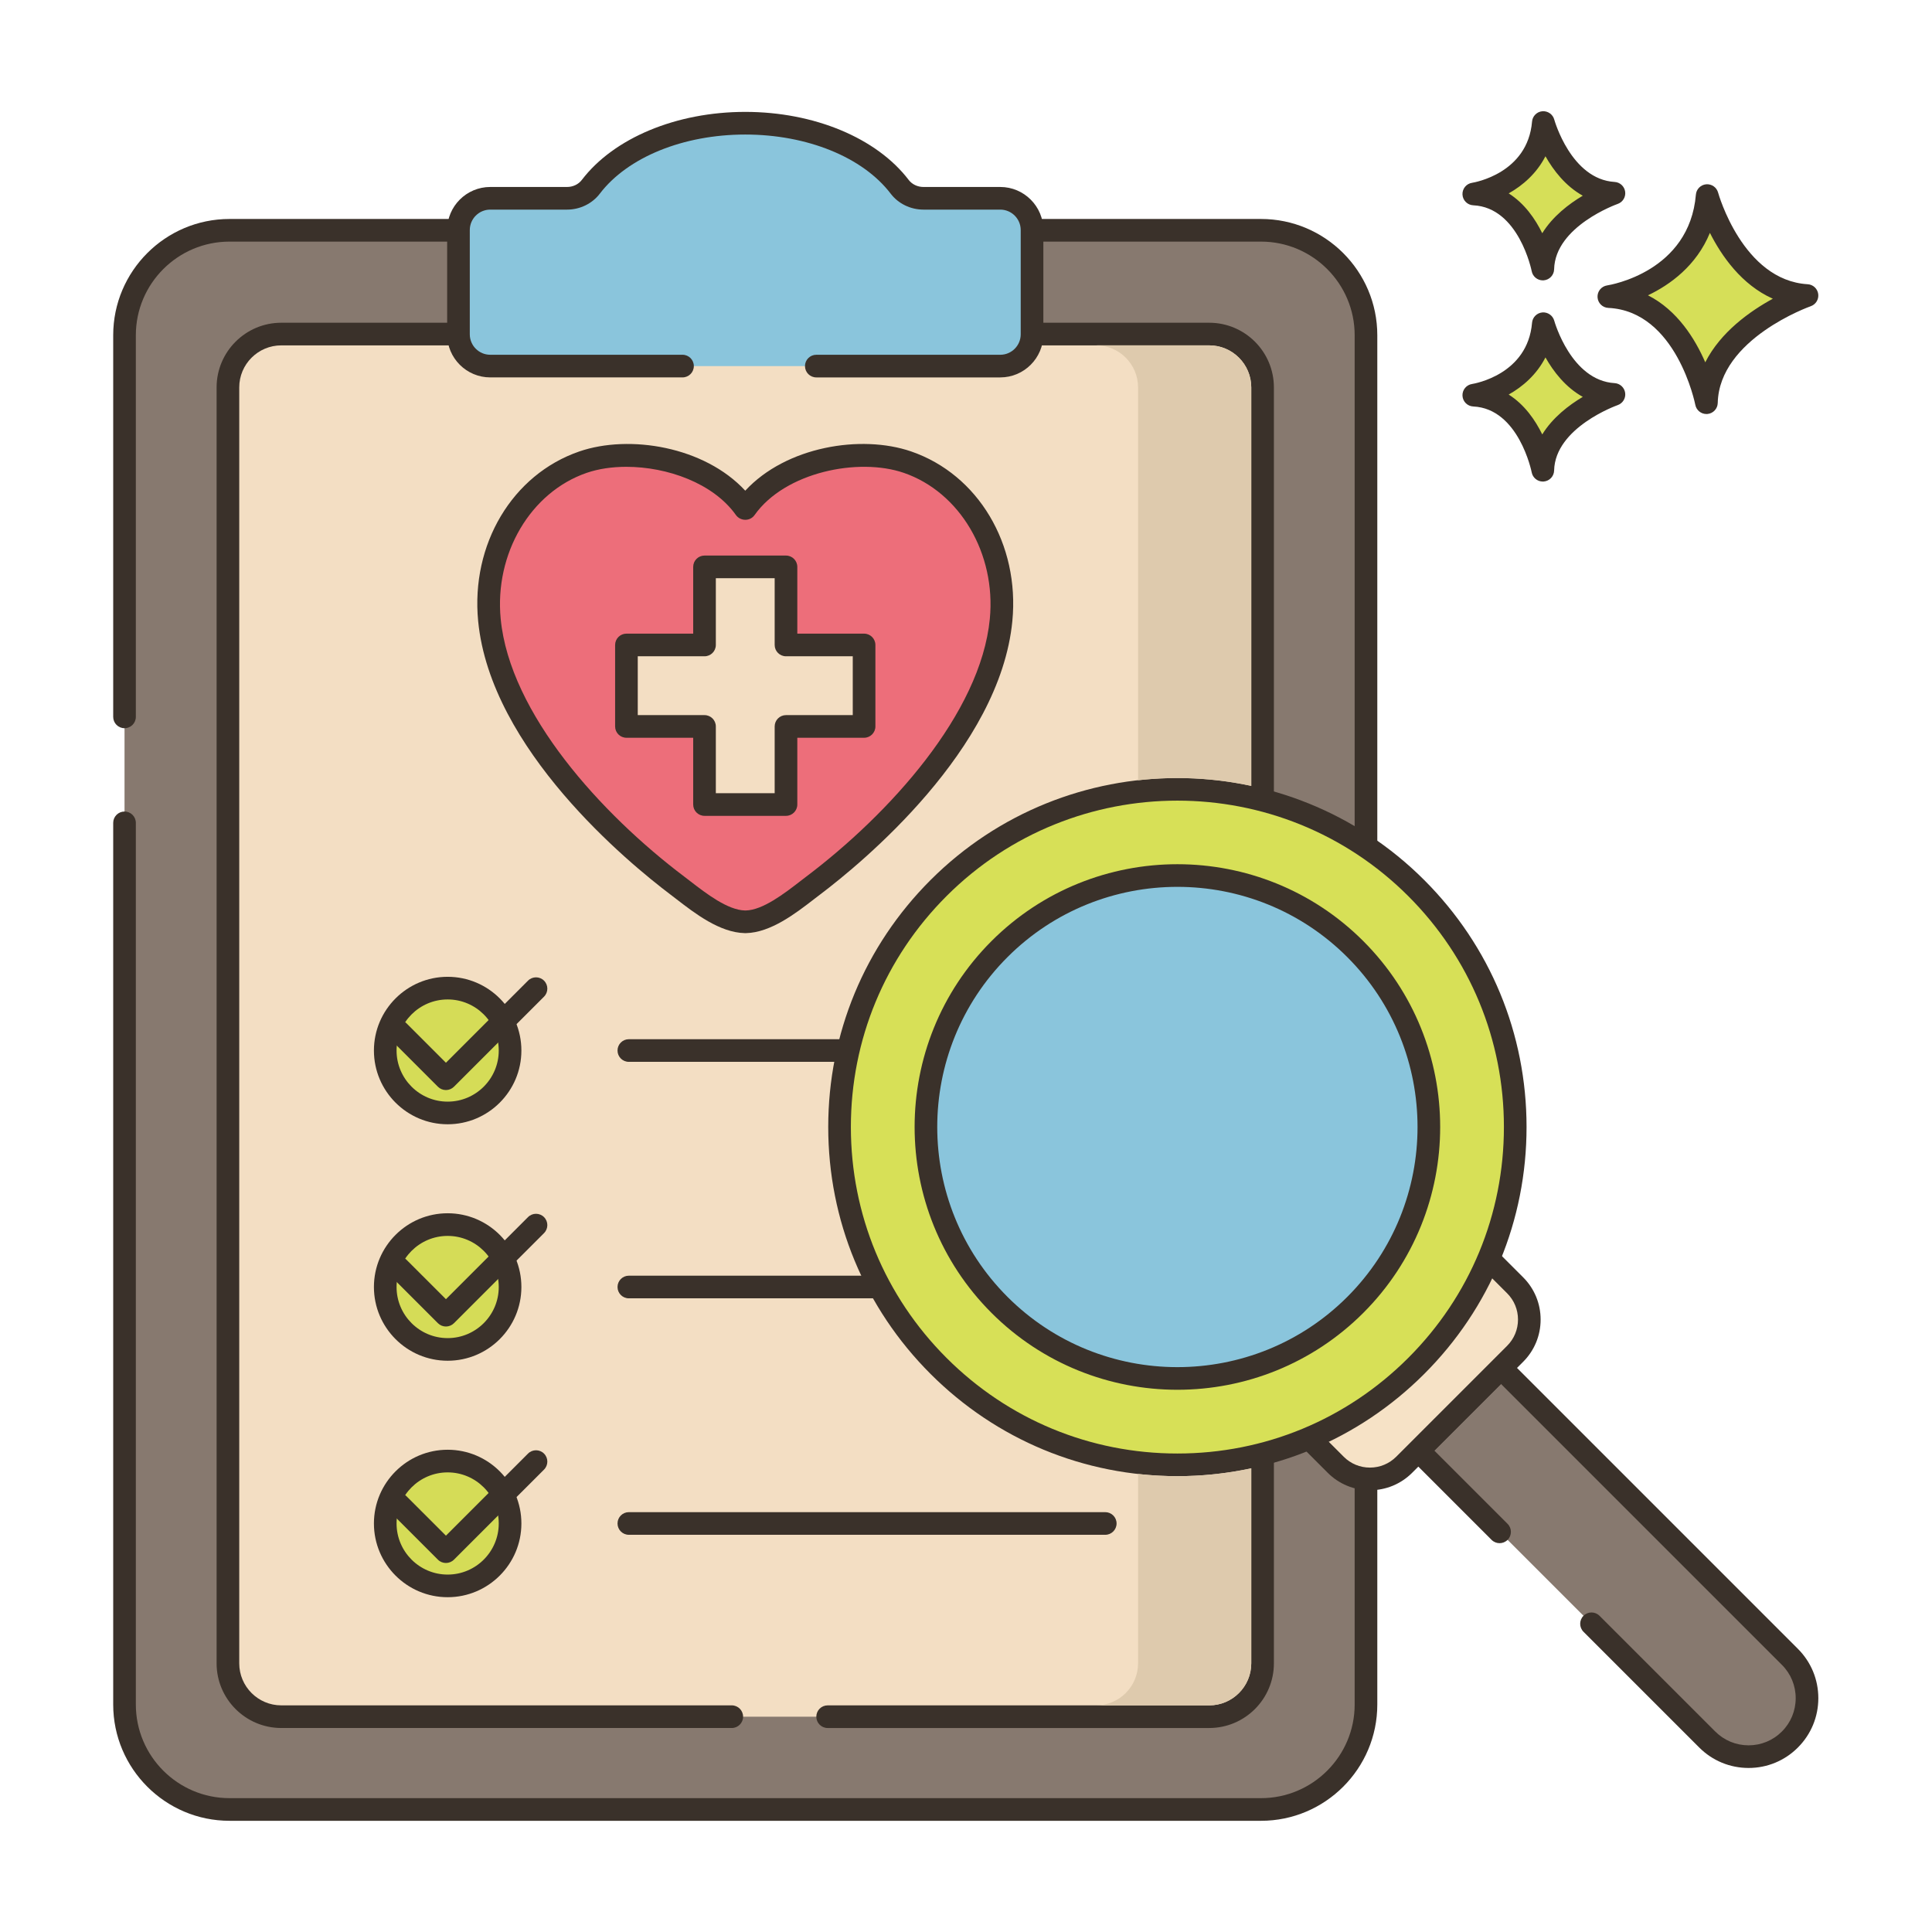 <svg id="Layer_1" height="512" viewBox="0 0 256 256" width="512" xmlns="http://www.w3.org/2000/svg"><g><path d="m16.5 109.032v116.824c0 7.681 6.227 13.908 13.908 13.908h136.683c7.681 0 13.908-6.227 13.908-13.908v-181.433c0-7.681-6.227-13.908-13.908-13.908h-136.683c-7.681 0-13.908 6.227-13.908 13.908v50.569z" fill="#87796f"/><path d="m167.092 241.265h-136.684c-8.496 0-15.408-6.912-15.408-15.408v-116.825c0-.828.671-1.5 1.5-1.5s1.5.672 1.5 1.5v116.824c0 6.842 5.566 12.408 12.408 12.408h136.684c6.842 0 12.408-5.566 12.408-12.408v-181.433c0-6.842-5.566-12.408-12.408-12.408h-136.684c-6.842 0-12.408 5.566-12.408 12.408v50.568c0 .828-.671 1.5-1.5 1.5s-1.5-.672-1.5-1.5v-50.568c0-8.496 6.912-15.408 15.408-15.408h136.684c8.496 0 15.408 6.912 15.408 15.408v181.434c0 8.495-6.912 15.408-15.408 15.408z" fill="#3a312a"/><path d="m109.667 227.47h50.564c3.904 0 7.068-3.164 7.068-7.068v-169.07c0-3.903-3.164-7.068-7.068-7.068h-122.962c-3.903 0-7.068 3.164-7.068 7.068v169.07c0 3.904 3.164 7.068 7.068 7.068h59.694z" fill="#f3dec3"/><path d="m160.23 228.97h-50.563c-.829 0-1.5-.672-1.5-1.5s.671-1.5 1.5-1.5h50.563c3.07 0 5.568-2.497 5.568-5.567v-169.071c0-3.07-2.498-5.567-5.568-5.567h-122.961c-3.07 0-5.568 2.497-5.568 5.567v169.07c0 3.07 2.497 5.567 5.568 5.567h59.694c.829 0 1.5.672 1.5 1.5s-.671 1.5-1.5 1.5h-59.694c-4.724 0-8.568-3.844-8.568-8.567v-169.07c0-4.724 3.844-8.567 8.568-8.567h122.961c4.725 0 8.568 3.844 8.568 8.567v169.07c.001 4.724-3.843 8.568-8.568 8.568z" fill="#3a312a"/><circle cx="59.317" cy="139.201" fill="#d5dc57" r="8.27"/><path d="m59.317 148.971c-5.387 0-9.77-4.383-9.77-9.77s4.383-9.77 9.77-9.77 9.77 4.383 9.77 9.77-4.383 9.77-9.77 9.77zm0-16.539c-3.733 0-6.77 3.037-6.77 6.77 0 3.732 3.037 6.77 6.77 6.77s6.77-3.037 6.77-6.77-3.037-6.77-6.77-6.77z" fill="#3a312a"/><path d="m59.088 144.438c-.398 0-.779-.158-1.061-.439l-6.28-6.281c-.586-.586-.586-1.535 0-2.121s1.536-.586 2.121 0l5.22 5.221 10.877-10.877c.586-.586 1.535-.586 2.121 0s.586 1.535 0 2.121l-11.937 11.938c-.282.279-.663.438-1.061.438z" fill="#3a312a"/><circle cx="59.317" cy="170.535" fill="#d5dc57" r="8.27"/><path d="m59.317 180.305c-5.387 0-9.77-4.383-9.77-9.771 0-5.387 4.383-9.77 9.77-9.77s9.77 4.383 9.77 9.77c0 5.388-4.383 9.771-9.77 9.771zm0-16.54c-3.733 0-6.77 3.037-6.77 6.77s3.037 6.771 6.77 6.771 6.77-3.037 6.77-6.771c0-3.733-3.037-6.77-6.77-6.77z" fill="#3a312a"/><path d="m59.088 175.77c-.398 0-.779-.158-1.061-.439l-6.28-6.28c-.586-.586-.586-1.535 0-2.121s1.535-.586 2.121 0l5.22 5.22 10.877-10.877c.586-.586 1.535-.586 2.121 0s.586 1.535 0 2.121l-11.937 11.938c-.282.28-.663.438-1.061.438z" fill="#3a312a"/><circle cx="59.317" cy="201.868" fill="#d5dc57" r="8.27"/><g fill="#3a312a"><path d="m59.317 211.638c-5.387 0-9.77-4.383-9.77-9.77s4.383-9.77 9.77-9.77 9.77 4.383 9.77 9.77-4.383 9.77-9.77 9.77zm0-16.539c-3.733 0-6.77 3.037-6.77 6.77 0 3.732 3.037 6.77 6.77 6.77s6.77-3.037 6.77-6.77-3.037-6.77-6.77-6.77z"/><path d="m59.088 207.104c-.384 0-.768-.146-1.061-.439l-6.28-6.28c-.586-.586-.586-1.535 0-2.121s1.535-.586 2.121 0l5.22 5.22 10.877-10.876c.586-.586 1.535-.586 2.121 0s.586 1.535 0 2.121l-11.937 11.937c-.294.291-.677.438-1.061.438z"/><path d="m146.452 140.701h-63.127c-.829 0-1.5-.672-1.5-1.5s.671-1.5 1.5-1.5h63.127c.828 0 1.5.672 1.5 1.5s-.672 1.5-1.5 1.5z"/><path d="m146.452 172.035h-63.127c-.829 0-1.5-.672-1.5-1.5s.671-1.5 1.5-1.5h63.127c.828 0 1.5.672 1.5 1.5s-.672 1.5-1.5 1.5z"/><path d="m146.452 203.368h-63.127c-.829 0-1.5-.672-1.5-1.5s.671-1.5 1.5-1.5h63.127c.828 0 1.5.672 1.5 1.5s-.672 1.5-1.5 1.5z"/></g><path d="m108.165 48.509h24.375c2.325 0 4.21-1.885 4.21-4.21v-13.814c0-2.325-1.885-4.21-4.21-4.21h-10.18c-1.226 0-2.402-.545-3.145-1.52-3.813-5.004-11.544-8.428-20.465-8.428s-16.652 3.424-20.466 8.428c-.743.975-1.919 1.52-3.145 1.52h-10.179c-2.325 0-4.21 1.885-4.21 4.21v13.813c0 2.325 1.885 4.21 4.21 4.21h25.477 17.728z" fill="#8ac5dc"/><path d="m132.54 50.009h-24.375c-.829 0-1.5-.672-1.5-1.5s.671-1.5 1.5-1.5h24.375c1.494 0 2.71-1.216 2.71-2.71v-13.814c0-1.494-1.216-2.71-2.71-2.71h-10.18c-1.709 0-3.331-.789-4.338-2.111-3.684-4.834-11.068-7.837-19.272-7.837s-15.588 3.003-19.273 7.837c-1.007 1.322-2.629 2.111-4.338 2.111h-10.179c-1.495 0-2.71 1.216-2.71 2.71v13.813c0 1.494 1.216 2.71 2.71 2.71h25.477c.829 0 1.5.672 1.5 1.5s-.671 1.5-1.5 1.5h-25.477c-3.149 0-5.71-2.562-5.71-5.71v-13.813c0-3.148 2.561-5.71 5.71-5.71h10.179c.779 0 1.509-.348 1.952-.93 4.24-5.563 12.539-9.019 21.659-9.019s17.419 3.456 21.658 9.019c.444.582 1.173.93 1.952.93h10.18c3.148 0 5.71 2.562 5.71 5.71v13.813c0 3.149-2.562 5.711-5.71 5.711z" fill="#3a312a"/><path clip-rule="evenodd" d="m120.253 61.239c-6.789-2.339-17.081-.086-21.491 6.14-.003.002-.024-.004-.03-.009-4.414-6.219-14.698-8.469-21.484-6.13-8.643 2.977-13.249 12.09-12.398 20.904 1.331 13.784 14.706 27.501 24.903 35.201 2.327 1.757 5.792 4.732 8.929 4.798h.135c3.137-.066 6.602-3.041 8.929-4.798 10.197-7.7 23.572-21.417 24.903-35.201.852-8.814-3.754-17.927-12.396-20.905z" fill="#ed6e7a" fill-rule="evenodd"/><path d="m98.682 123.643c-3.307-.069-6.604-2.614-9.013-4.473-.286-.221-.56-.432-.82-.628-5.564-4.202-23.849-19.236-25.492-36.254-.981-10.172 4.529-19.41 13.401-22.467 6.632-2.284 16.581-.656 21.991 5.197 5.41-5.855 15.358-7.483 21.992-5.197 8.873 3.057 14.383 12.296 13.401 22.467-1.643 17.018-19.927 32.052-25.492 36.254-.26.196-.534.407-.82.628-2.408 1.858-5.706 4.403-8.981 4.473zm-15.685-61.788c-1.896 0-3.704.266-5.261.802-7.436 2.563-12.227 10.697-11.393 19.342 1.212 12.556 13.354 25.873 24.314 34.148.268.202.55.42.845.647 2.078 1.604 4.924 3.8 7.212 3.848h.104c2.256-.048 5.102-2.244 7.18-3.848.295-.228.578-.445.845-.647 10.959-8.275 23.103-21.593 24.313-34.148.835-8.646-3.956-16.779-11.392-19.342-6.002-2.069-15.736-.117-19.778 5.589-.143.201-.333.364-.553.475-.54.269-1.22.181-1.678-.213-.093-.079-.176-.171-.247-.271-2.995-4.218-9.107-6.382-14.511-6.382z" fill="#3a312a"/><path d="m114.495 85.462h-10.347v-10.347h-10.796v10.347h-10.347v10.796h10.347v10.347h10.796v-10.347h10.347z" fill="#f3dec3"/><path d="m104.148 108.104h-10.796c-.829 0-1.5-.672-1.5-1.5v-8.847h-8.846c-.829 0-1.5-.672-1.5-1.5v-10.795c0-.828.671-1.5 1.5-1.5h8.846v-8.847c0-.828.671-1.5 1.5-1.5h10.796c.829 0 1.5.672 1.5 1.5v8.847h8.847c.829 0 1.5.672 1.5 1.5v10.796c0 .828-.671 1.5-1.5 1.5h-8.847v8.847c0 .828-.671 1.499-1.5 1.499zm-9.296-3h7.796v-8.847c0-.828.671-1.5 1.5-1.5h8.847v-7.796h-8.847c-.829 0-1.5-.672-1.5-1.5v-8.847h-7.796v8.847c0 .828-.671 1.5-1.5 1.5h-8.846v7.796h8.846c.829 0 1.5.672 1.5 1.5z" fill="#3a312a"/><path d="m210.883 215.159 15.333 15.333c3.026 3.026 7.928 3.031 10.954.005s3.026-7.934 0-10.96l-38.279-38.279-10.954 10.954 10.766 10.766z" fill="#87796f"/><path d="m231.698 234.265c-.002 0-.004 0-.006 0-2.469-.002-4.79-.965-6.537-2.712l-15.333-15.333c-.586-.586-.586-1.535 0-2.121s1.535-.586 2.121 0l15.333 15.333c1.181 1.181 2.75 1.832 4.418 1.833h.004c1.666 0 3.232-.649 4.411-1.828 1.181-1.18 1.83-2.749 1.83-4.419s-.649-3.239-1.83-4.419l-37.219-37.219-8.833 8.833 9.706 9.706c.586.586.586 1.535 0 2.121s-1.535.586-2.121 0l-10.767-10.767c-.586-.586-.586-1.535 0-2.121l10.954-10.954c.586-.586 1.535-.586 2.121 0l38.279 38.279c1.747 1.746 2.709 4.069 2.709 6.54s-.962 4.794-2.709 6.54c-1.744 1.747-4.063 2.708-6.531 2.708z" fill="#3a312a"/><path d="m195.675 165.219 5.089 5.089c2.504 2.504 2.504 6.572 0 9.076l-14.702 14.702c-2.504 2.504-6.572 2.504-9.076 0l-5.089-5.089z" fill="#f6e2c6"/><path d="m181.524 197.465c-2.116 0-4.105-.823-5.599-2.318l-5.089-5.089c-.586-.586-.586-1.535 0-2.121l23.777-23.777c.586-.586 1.535-.586 2.121 0l5.089 5.089c1.495 1.494 2.318 3.482 2.318 5.599 0 2.115-.823 4.104-2.318 5.599l-14.701 14.701c-1.493 1.494-3.481 2.317-5.598 2.317zm-7.505-8.468 4.028 4.028c.928.928 2.163 1.439 3.478 1.439 1.314 0 2.55-.512 3.478-1.439l14.701-14.701c.928-.929 1.439-2.163 1.439-3.478 0-1.314-.512-2.55-1.439-3.478l-4.028-4.028z" fill="#3a312a"/><ellipse cx="156.011" cy="149.333" fill="#d7e057" rx="44.765" ry="44.765" transform="matrix(.974 -.227 .227 .974 -29.79 39.251)"/><path d="m156.011 195.598c-12.358 0-23.977-4.813-32.715-13.551s-13.551-20.357-13.551-32.714c0-12.358 4.813-23.977 13.551-32.715 18.039-18.038 47.39-18.039 65.429 0 8.738 8.738 13.551 20.356 13.551 32.715 0 12.357-4.813 23.976-13.551 32.714-8.739 8.738-20.357 13.551-32.714 13.551zm0-89.51c-11.081 0-22.158 4.216-30.594 12.651-8.171 8.172-12.672 19.037-12.672 30.594s4.5 22.421 12.672 30.593 19.037 12.672 30.594 12.672 22.421-4.5 30.593-12.672 12.672-19.036 12.672-30.593-4.5-22.422-12.672-30.594c-8.434-8.433-19.515-12.651-30.593-12.651z" fill="#3a312a"/><circle cx="156.01" cy="149.333" fill="#8ac5dc" r="33.336"/><path d="m156.011 184.152c-8.921 0-17.842-3.396-24.633-10.188-13.583-13.582-13.583-35.683 0-49.265 13.582-13.582 35.684-13.582 49.266 0s13.582 35.683 0 49.265c-6.792 6.792-15.712 10.188-24.633 10.188zm0-66.64c-8.152 0-16.305 3.103-22.512 9.31-12.413 12.413-12.413 32.609 0 45.022 12.414 12.412 32.609 12.412 45.023 0 12.412-12.413 12.412-32.609 0-45.022-6.207-6.207-14.359-9.31-22.511-9.31z" fill="#3a312a"/><path d="m226.211 25.913s3.41 12.659 13.229 13.246c0 0-13.107 4.525-13.328 14.202 0 0-2.58-13.572-12.932-14.059 0 0 12.057-1.826 13.031-13.389z" fill="#d6df58"/><path d="m226.11 54.86c-.713 0-1.335-.506-1.473-1.217-.023-.125-2.495-12.418-11.528-12.844-.77-.036-1.388-.65-1.428-1.421-.04-.769.511-1.445 1.273-1.56.441-.068 10.901-1.816 11.761-12.031.062-.726.635-1.301 1.359-1.367.73-.06 1.393.399 1.584 1.102.031.116 3.261 11.626 11.87 12.141.714.042 1.298.583 1.395 1.292.098.708-.318 1.388-.994 1.622-.121.043-12.125 4.312-12.319 12.819-.018.767-.61 1.396-1.375 1.46-.041.002-.083.004-.125.004zm-7.745-15.729c3.881 1.97 6.234 5.747 7.591 8.878 2.027-4.021 5.945-6.788 8.954-8.428-4.137-1.843-6.787-5.652-8.339-8.724-1.793 4.36-5.273 6.87-8.206 8.274z" fill="#3a312a"/><path d="m204.501 42.893s2.412 8.954 9.357 9.37c0 0-9.271 3.201-9.427 10.045 0 0-1.825-9.6-9.147-9.944 0 0 8.528-1.292 9.217-9.471z" fill="#d6df58"/><path d="m204.43 63.808c-.714 0-1.337-.507-1.473-1.22-.016-.082-1.704-8.442-7.743-8.727-.771-.036-1.388-.65-1.428-1.421-.04-.77.511-1.444 1.273-1.56.296-.047 7.367-1.242 7.946-8.113.062-.726.636-1.303 1.361-1.368.714-.063 1.391.4 1.582 1.103.037.137 2.25 7.921 7.999 8.265.714.042 1.299.584 1.396 1.293s-.32 1.389-.997 1.622c-.081.028-8.287 2.953-8.417 8.661-.018.768-.611 1.397-1.376 1.461-.04.002-.082.004-.123.004zm-4.522-11.528c2.108 1.333 3.525 3.395 4.45 5.281 1.376-2.232 3.517-3.873 5.368-4.974-2.289-1.269-3.888-3.352-4.945-5.226-1.174 2.288-3.016 3.877-4.873 4.919z" fill="#3a312a"/><path d="m204.501 16.236s2.412 8.954 9.357 9.37c0 0-9.271 3.201-9.427 10.045 0 0-1.825-9.6-9.147-9.944 0-.001 8.528-1.292 9.217-9.471z" fill="#d6df58"/><path d="m204.43 37.15c-.714 0-1.337-.507-1.473-1.22-.016-.082-1.704-8.442-7.743-8.727-.771-.036-1.388-.65-1.428-1.421-.04-.769.511-1.444 1.273-1.56.296-.047 7.367-1.242 7.946-8.113.062-.726.636-1.303 1.361-1.368.715-.06 1.392.399 1.581 1.102.023.079 2.229 7.92 8 8.266.714.043 1.299.584 1.396 1.293s-.32 1.389-.997 1.622c-.081.028-8.287 2.952-8.417 8.661-.018.767-.611 1.397-1.376 1.461-.04.002-.082.004-.123.004zm-4.522-11.527c2.108 1.333 3.525 3.395 4.449 5.28 1.377-2.232 3.518-3.872 5.369-4.973-2.289-1.271-3.888-3.352-4.945-5.226-1.174 2.288-3.016 3.877-4.873 4.919z" fill="#3a312a"/><path d="m150.8 195.31v25.09c0 3.07-2.5 5.57-5.57 5.57h15c3.07 0 5.57-2.5 5.57-5.57v-25.85c-3.18.69-6.46 1.05-9.79 1.05-1.75 0-3.49-.1-5.21-.29z" fill="#decaad"/><path d="m160.23 45.76h-15c3.07 0 5.57 2.5 5.57 5.57v52.06c5-.56 10.07-.31 15 .75v-52.81c0-3.07-2.5-5.57-5.57-5.57z" fill="#decaad"/></g></svg>